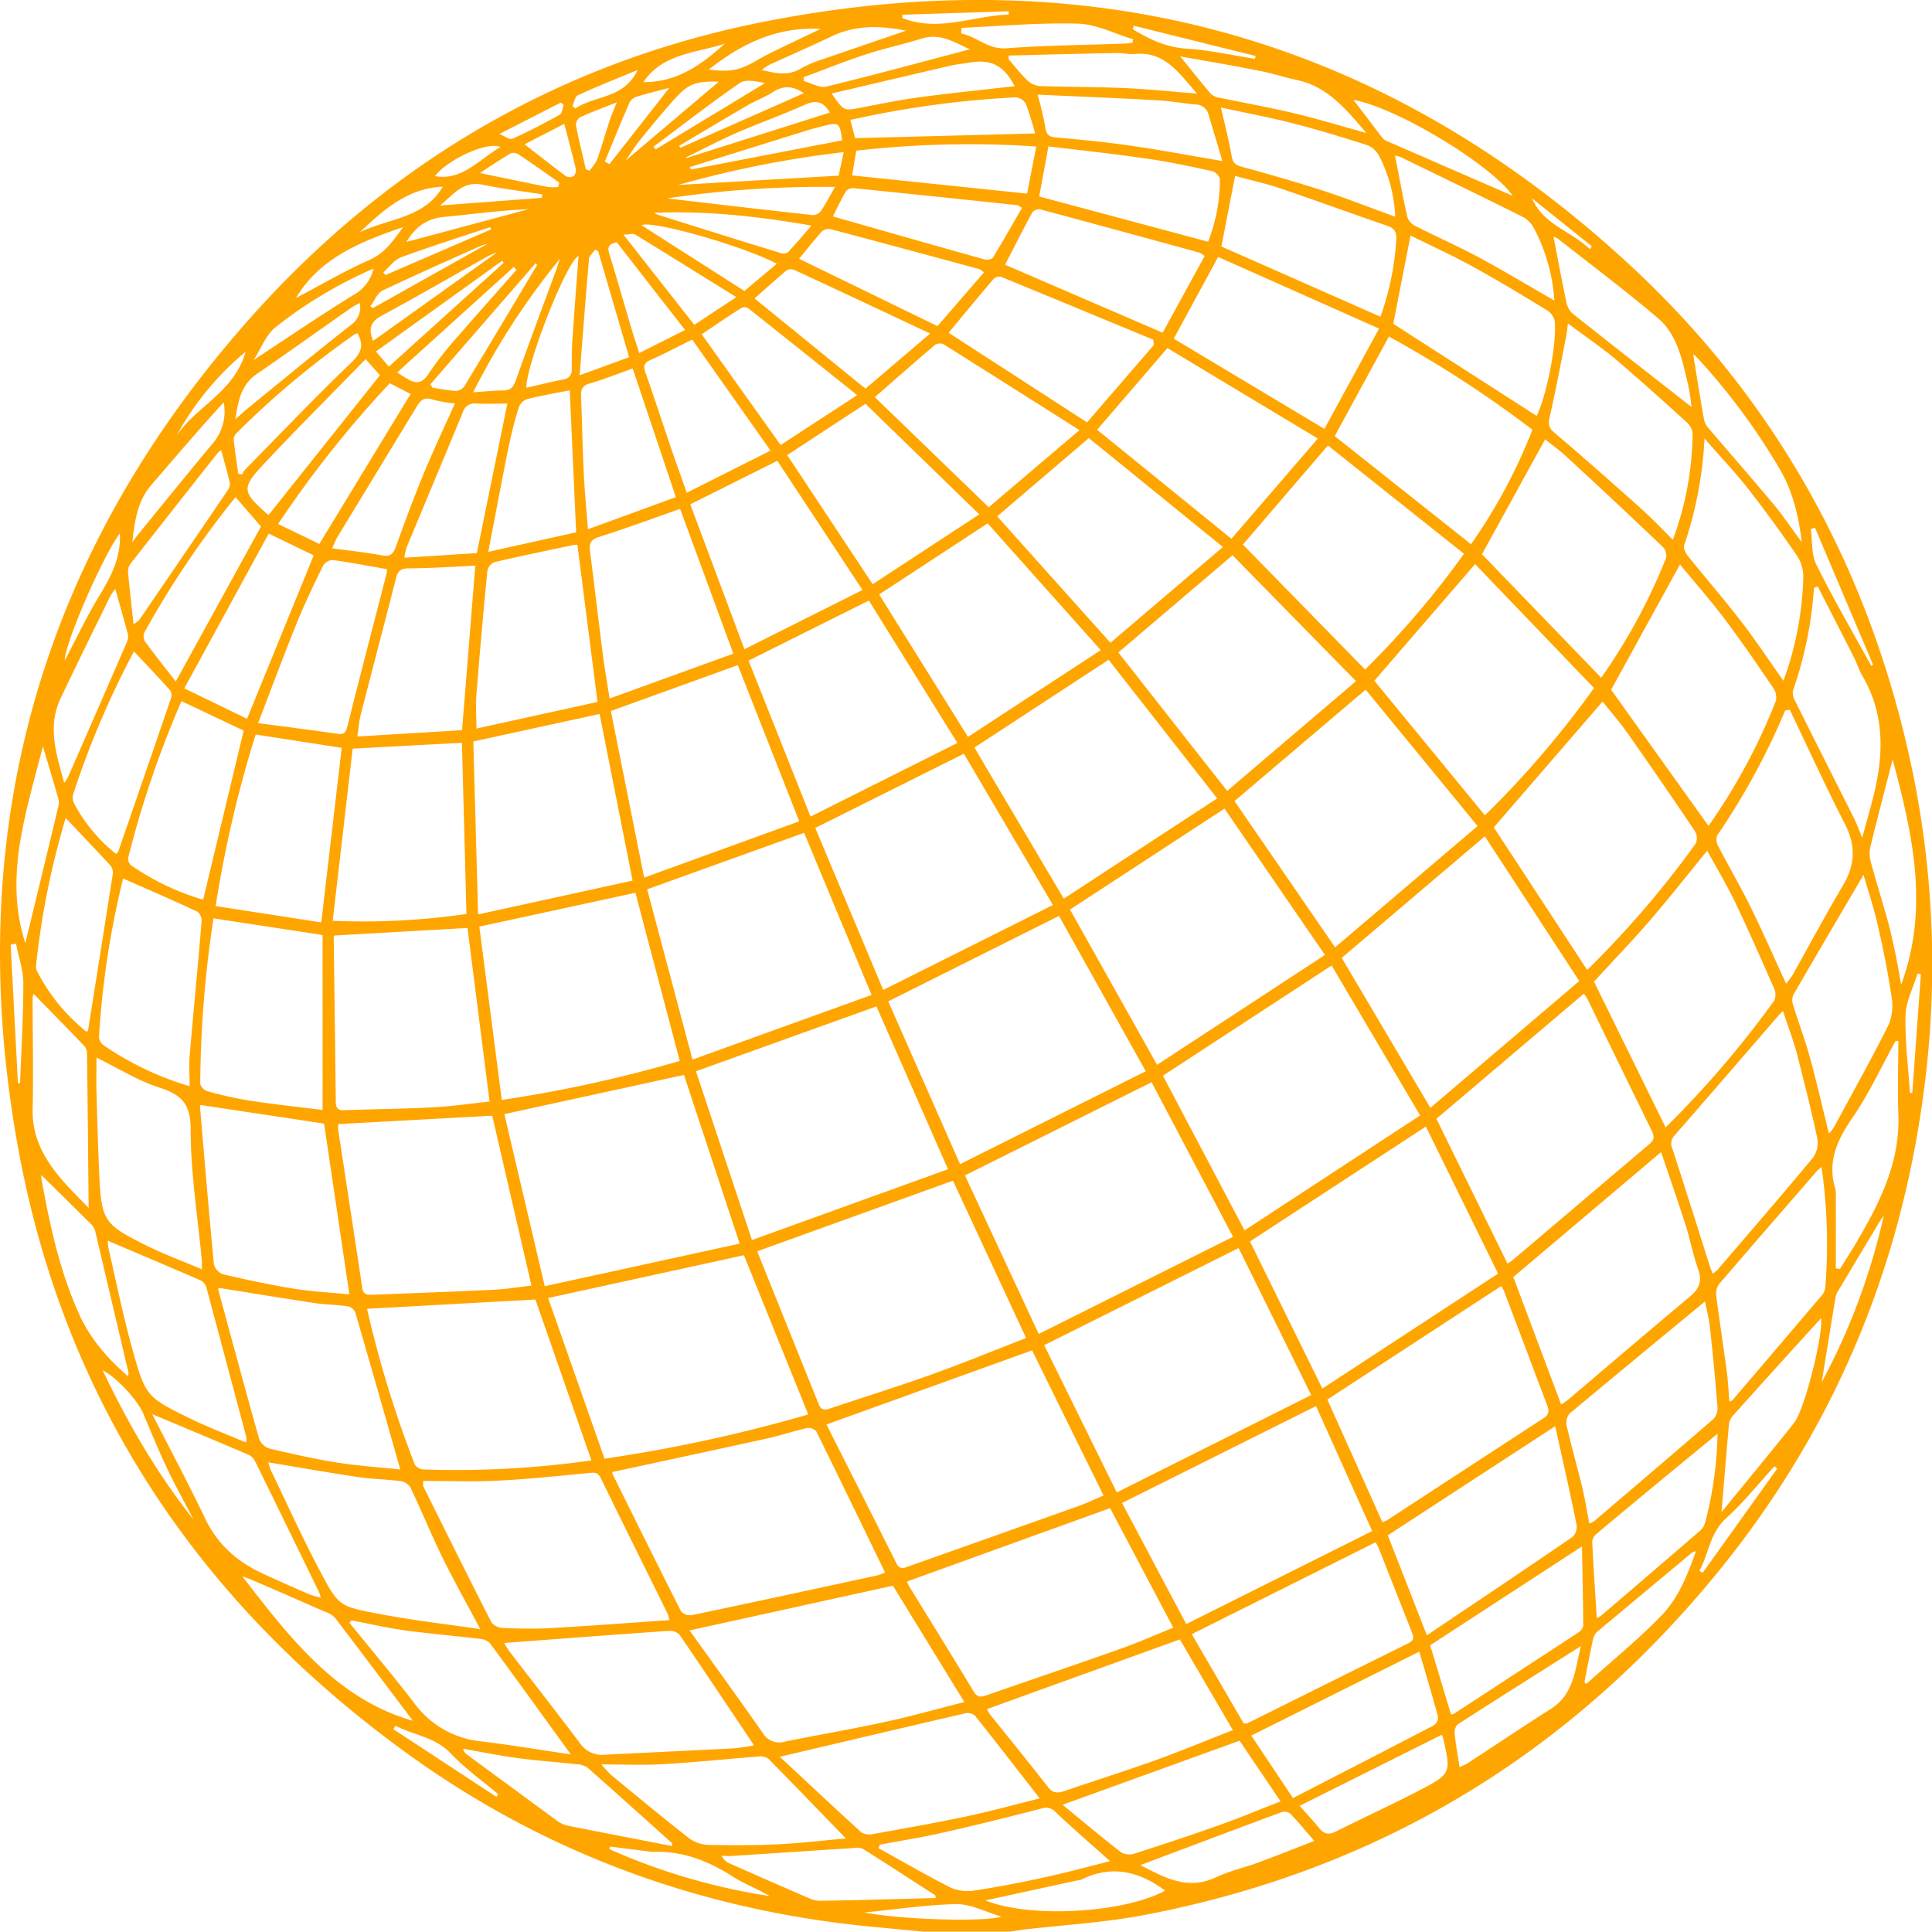 <svg id="Capa_1" data-name="Capa 1" xmlns="http://www.w3.org/2000/svg" viewBox="0 0 463.8 463.71"><title>1</title><path d="M249.78,479.54c-5.31-.51-10.63-1-15.93-1.55-39.66-4.41-75.9-18-108.19-41.45-49.75-36.08-81.88-84.14-93-144.7C18.85,216.64,37.31,149.49,88.32,92.15c32.76-36.82,73.62-61,121.95-70.83C289,5.38,359,24,418.45,78.48c36.36,33.28,59.07,74.73,69,123a229.76,229.76,0,0,1,2.52,77c-5.7,42.67-21.89,80.93-49,114.33-36,44.28-82,72.08-138.17,82.77-9.52,1.81-19.28,2.35-28.93,3.48-1.05.12-2.09,0.32-3.14,0.48h-20.9ZM210.12,316.18a0.59,0.59,0,0,0,0,.34q7.33,18.21,14.66,36.42c0.6,1.49,1.48,1.43,2.74,1,8.1-2.72,16.26-5.25,24.3-8.13,7.61-2.73,15.09-5.81,22.74-8.77L257,299.27Zm94.57-40.54L259.88,298l17.71,38.07,46.64-23.33ZM327,311.2l42.15-27.59-21.24-36-40.51,26.46Zm16,39.53-17.42-35.29-46.68,23.32,17.42,35.34ZM208.74,313.52l47.07-17-17.18-39.09L195.31,273ZM276,340L226.64,357.8c5.59,11.09,11.22,22.19,16.79,33.33,0.85,1.7,2,1.05,3.13.65q20.26-7.17,40.51-14.38c2.05-.73,4-1.69,6.08-2.55Zm27.28-67-20.82-37.29-41,20.51,17.24,39.08Zm-96.46,44.16-47,10.28L173.35,366a361.68,361.68,0,0,0,48.91-10.62Zm139.48-72.08-24.11-35.13-37.09,24.23L306,271.45Zm41.56,76.5-17.33-35.3-42.23,27.57,17.38,35.32Zm-182.07-7.2-13.36-40.5-43.12,9.41L159,324.6Zm-30.52,54.83a0.68,0.68,0,0,0,0,.46c5.45,11,10.89,22,16.46,33a2.94,2.94,0,0,0,2.56.9c14.82-3.1,29.61-6.31,44.41-9.51a14.87,14.87,0,0,0,2-.72c-5.56-11.48-11-22.71-16.5-33.88a2.6,2.6,0,0,0-2.28-.8c-3.13.7-6.17,1.74-9.3,2.44C200.21,363.84,187.76,366.5,175.25,369.21ZM384.68,216.6l-34.35,29.18,21.28,36,35.74-30.44Zm-60.09-8.46,24.15,35.11,34.2-29.12-26.87-32.74Zm-141,21.18,10.88,40.88,43-15.52-16.2-38.92ZM281,233.09l-21.38-36.32-35.67,17.82,16.31,38.89Zm109.11,86.06a11,11,0,0,0,1.18-.76q16.5-14,33-28c1.26-1.06,1-2,.39-3.25q-7.75-15.83-15.45-31.67a5.44,5.44,0,0,0-.8-1.07l-35.37,30ZM320.43,207.5l-26.06-33.28-32.22,21.07,21.45,36.28ZM143.3,238.28l5.39,41.6a317.58,317.58,0,0,0,42.72-9.36l-10.64-40.37ZM357.64,383.38l-13.48-30-46.57,23.26L313,405.71Zm-187.44-17-13.44-38.58-40.42,2.22a267,267,0,0,0,11.45,37.34,2.61,2.61,0,0,0,2,1.23A230.69,230.69,0,0,0,170.2,366.42Zm124.52,11.5L246,395.48a4,4,0,0,0,.36.95c5.22,8.51,10.49,17,15.67,25.55,0.9,1.49,1.89,1.22,3.14.78,10.69-3.71,21.41-7.34,32.07-11.12,4.25-1.51,8.38-3.34,12.65-5.06ZM109.47,285.68a5.28,5.28,0,0,0-.06,1.28c1.92,12.69,3.89,25.37,5.78,38.06,0.25,1.68,1.3,1.68,2.5,1.63,9.71-.38,19.42-0.73,29.12-1.2,3.05-.15,6.09-0.68,9-1l-9.41-40.78Zm299.78-37a233.18,233.18,0,0,0,26.09-30.39,3.33,3.33,0,0,0-.27-3q-7.91-11.75-16.05-23.34c-1.92-2.74-4.14-5.27-6.07-7.71l-26.11,30.21ZM296.7,172.46l26.13,33.24,30.93-26.35-29.64-30.22Zm88,39.1A228.92,228.92,0,0,0,410.89,181l-28.55-29.75-24.18,28ZM346.88,351.81l13.21,29.44a7.22,7.22,0,0,0,1.11-.46q18.82-12.28,37.64-24.55c1.42-.92,1.23-1.94.76-3.17q-5.14-13.63-10.29-27.26a7,7,0,0,0-.71-1.24ZM129.83,371.35a5.59,5.59,0,0,0,0,1.26c5.43,10.91,10.83,21.84,16.38,32.69a3.75,3.75,0,0,0,2.81,1.35c3.92,0.15,7.86.25,11.77,0,9.31-.52,18.62-1.24,28.14-1.89a11.73,11.73,0,0,0-.43-1.54c-5.36-10.85-10.75-21.69-16.06-32.57-0.67-1.37-1.44-1.35-2.74-1.22-7.27.71-14.55,1.48-21.84,1.84C141.92,371.59,135.95,371.35,129.83,371.35Zm63.94,35.88c5.9,8.24,11.8,16.38,17.56,24.61a4.63,4.63,0,0,0,5.4,2.07c8.11-1.66,16.27-3,24.36-4.8,6.24-1.35,12.39-3.1,18.64-4.68L242.59,396.5ZM410.89,251.48l17.19,35a239.82,239.82,0,0,0,26.06-30.42,3.52,3.52,0,0,0,0-2.89c-3.07-7-6.15-14-9.45-20.92-2-4.13-4.36-8.06-6.63-12.2-4.6,5.64-8.81,11-13.29,16.22S415.41,246.55,410.89,251.48ZM108.51,240.41a1.52,1.52,0,0,0-.17.48c0.17,13.18.36,26.35,0.5,39.53,0,1.56.69,2,2.13,1.92,7.12-.25,14.25-0.31,21.37-0.69,4.5-.24,9-0.91,13.42-1.38l-5.3-41.67ZM326.6,146.56l29.34,30a215.45,215.45,0,0,0,23.74-27.79l-32.66-26ZM205.35,175.51l-30.48,11,8,40L220.1,213Zm17.46,36.35,35.25-17.67L236.82,160l-28.89,14.42ZM427,292.4l-35.48,30L403,353a17.51,17.51,0,0,0,1.58-1.07c9.8-8.31,19.55-16.67,29.41-24.9,2.28-1.9,2.9-3.79,1.86-6.64-1.24-3.42-1.87-7.06-3-10.54C431,304,428.94,298.22,427,292.4ZM180.09,227.23l-7.92-40-30.31,6.6L143,235.35Zm59.19-68.7,21.33,34.2,31.87-20.83-27.15-30.43Zm173.34,20a138.87,138.87,0,0,0,15.59-28.8,3.11,3.11,0,0,0-.83-2.63q-11.53-11-23.22-21.75c-1.67-1.55-3.55-2.87-5-4.06L384,148.88Zm-117.81-8.39,27-23L289.62,121l-22,18.78ZM438.38,214.1a143.65,143.65,0,0,0,16.14-29.92,3.94,3.94,0,0,0-.53-3.09c-3.81-5.6-7.63-11.21-11.71-16.62-3.47-4.6-7.29-8.93-10.75-13.13L415,181.41Zm-362,67a1.38,1.38,0,0,0-.13.47c1.08,12.61,2.12,25.22,3.34,37.81a3.52,3.52,0,0,0,2.22,2.37c5.64,1.31,11.31,2.53,17,3.45,4.45,0.71,9,.93,13.29,1.36l-6.07-41ZM80.73,325a0.78,0.78,0,0,0-.11.4c3.26,12,6.48,24,9.87,36A4,4,0,0,0,93,363.59c5.37,1.27,10.76,2.49,16.21,3.35,5.12,0.81,10.31,1.15,15.12,1.66-3.64-12.78-7.18-25.26-10.81-37.72a2.58,2.58,0,0,0-1.76-1.45c-2.64-.38-5.34-0.39-8-0.78C96.18,327.51,88.55,326.24,80.73,325ZM381.37,146.48A130.71,130.71,0,0,0,396.11,119a268.63,268.63,0,0,0-34.46-22.37l-13,23.89ZM112.89,195.55l-4.79,41.33a172.27,172.27,0,0,0,32.11-1.64l-1.09-41.09Zm213.9,234a3,3,0,0,0,.85,0Q347,419.9,366.4,410.27c1.56-.77,1.11-1.74.67-2.84q-3.92-9.94-7.84-19.88a13.1,13.1,0,0,0-.77-1.48l-44.13,22.06Zm-2.6,1.62-12.72-21.78-46.3,16.73a7.51,7.51,0,0,0,.68,1.21c4.68,5.85,9.41,11.66,14,17.54,1.07,1.36,2.14,1.48,3.67,1,7.41-2.54,14.89-4.89,22.27-7.53C311.93,436.11,317.92,433.61,324.2,431.17Zm-0.34-286,20.74-24.06L308.48,99.39,291.61,119ZM105.67,282.29v-42l-26.19-4A272.83,272.83,0,0,0,76.3,276,2.66,2.66,0,0,0,78,277.78,87.38,87.38,0,0,0,87.86,280C93.82,280.93,99.81,281.56,105.67,282.29Zm43.64,128a14.79,14.79,0,0,0,1.09,1.81c5.7,7.42,11.48,14.79,17.1,22.27a6.4,6.4,0,0,0,5.95,2.7c10.33-.52,20.66-1,31-1.53a46.26,46.26,0,0,0,4.8-.72c-6.05-9-11.93-17.84-17.92-26.59a3.15,3.15,0,0,0-2.45-.89C175.74,408.23,162.59,409.24,149.32,410.25ZM456.26,258.53c-0.57.54-.83,0.74-1,1-8.33,9.62-16.64,19.28-25,28.84a2.85,2.85,0,0,0-.52,3.31c3.08,9.47,6.06,19,9.07,28.46,0.14,0.44.34,0.87,0.58,1.46a12.22,12.22,0,0,0,1.21-1c7.65-8.92,15.35-17.81,22.85-26.85a6.13,6.13,0,0,0,1.06-4.59c-1.5-7-3.26-14-5.07-21C458.53,265,457.36,261.92,456.26,258.53Zm-54.68,99.68L361.39,384.4l9.38,24c11.89-8,23.51-15.75,35-23.64a3.44,3.44,0,0,0,.93-2.92C405.12,374,403.35,366.23,401.57,358.21Zm56.31-172-1.11.19a168.55,168.55,0,0,1-16.33,30,3.18,3.18,0,0,0,.27,2.58c2.55,4.9,5.35,9.68,7.79,14.64,2.94,6,5.61,12.08,8.5,18.36a22.38,22.38,0,0,0,1.61-2.18c4-7.14,7.88-14.38,12.05-21.43,2.91-4.93,3.13-9.54.45-14.73C466.47,204.59,462.27,195.36,457.89,186.22ZM143.53,406.93c-3.4-6.41-6.42-11.77-9.12-17.28s-5-11.21-7.67-16.77a3.41,3.41,0,0,0-2.35-1.49c-3.45-.44-6.95-0.48-10.38-1-7.11-1.06-14.19-2.32-21.39-3.51a16.46,16.46,0,0,0,.7,2.05c3.87,8,7.54,16.15,11.71,24,4.44,8.39,4.6,8.51,13.92,10.28C126.85,404.75,134.89,405.66,143.53,406.93Zm71.91,30.64c6.54,6.09,13,12.17,19.57,18.14a3.62,3.62,0,0,0,2.7.42c7.53-1.35,15.07-2.67,22.56-4.26,5.9-1.25,11.72-2.86,17.56-4.31-5.29-6.79-10.34-13.33-15.49-19.8a2.67,2.67,0,0,0-2.24-.66C245.46,430.49,230.84,433.94,215.44,437.57ZM310,97.13l36.17,21.66,13.12-24.08-38.63-17.2ZM191.5,138c-6.69,2.34-13,4.69-19.48,6.73-2,.64-2.39,1.57-2.15,3.41,1.06,8.22,2,16.46,3.07,24.69,0.44,3.4,1,6.78,1.64,10.69l29.7-10.77Zm23.34-11.55-20.9,10.45,13,34.78,28.34-14.21ZM89.61,192.16A282.45,282.45,0,0,0,80,233.34l25.35,3.93,4.91-41.91Zm82.06-7.82-4.82-37.66a2.61,2.61,0,0,0-.75-0.06c-6.44,1.36-12.9,2.69-19.31,4.2a3,3,0,0,0-1.58,2.2q-1.43,14.76-2.61,29.55c-0.2,2.51,0,5.05,0,8.16Zm238.1,197.25a6.66,6.66,0,0,0,1.15-.58c9.56-8.15,19.13-16.29,28.62-24.52a3.81,3.81,0,0,0,1-2.82q-0.76-9.59-1.81-19.15c-0.24-2.2-.82-4.37-1.19-6.27-11,9.08-21.81,18-32.52,26.93a3.49,3.49,0,0,0-.7,2.91c1.19,5.11,2.62,10.17,3.86,15.27C408.8,376,409.21,378.71,409.77,381.59ZM263.32,139.31L236,112.77l-18.79,12.31,20.52,31Zm24.05-20.22c-11.37-7.2-22-13.94-32.61-20.6a2.22,2.22,0,0,0-2,.08c-4.89,4.15-9.7,8.39-14.52,12.6l27.35,26.43Zm117.26-25.6c-0.17,1.29-.22,2.08-0.38,2.85-1.29,6.53-2.5,13.08-4,19.57-0.39,1.7-.26,2.6,1.13,3.79,7,5.95,13.87,12,20.71,18.14,2.6,2.32,5,4.88,7.73,7.57a75.59,75.59,0,0,0,4.74-25.5,4.14,4.14,0,0,0-1.36-2.66C427.55,112.11,421.86,107,416,102,412.48,99.08,408.65,96.49,404.64,93.49Zm-7.51,22.18c2.35-4.73,4.89-17.26,4.34-22.75a4.05,4.05,0,0,0-1.81-2.58c-5.93-3.62-11.88-7.23-18-10.58-4.87-2.68-10-5-14.8-7.39l-4.15,21.19ZM51.39,269.72c0,2.88-.06,5.55,0,8.22,0.18,6.41.36,12.83,0.64,19.23,0.53,11.79,1,12.53,11.5,17.74,4.17,2.06,8.55,3.67,13.16,5.63,0-1.11,0-1.55,0-2C75.71,308,74,297.48,74,286.92c0-6.1-2.22-8.31-7.52-10C61.35,275.27,56.69,272.32,51.39,269.72Zm6.4-43c0.22-.27,0-0.15,0,0A210.64,210.64,0,0,0,52,264.68a2.63,2.63,0,0,0,1,2,72.33,72.33,0,0,0,20.75,9.9c0-2.6-.17-4.91,0-7.19,0.92-10.82,2-21.62,2.88-32.44a2.74,2.74,0,0,0-1-2.25C69.78,231.95,63.84,229.39,57.79,226.73Zm84.54-75.09c-5.27.24-10.6,0.62-15.92,0.64-1.91,0-2.66.58-3.1,2.32-2.8,11-5.68,21.89-8.49,32.84-0.38,1.5-.48,3.06-0.81,5.21l25.14-1.52Zm162.91-53-0.16-1.25q-18.24-7.57-36.49-15.09a2,2,0,0,0-1.77.43c-3.69,4.31-7.3,8.68-10.85,13l33.22,21.51Zm151.14,80.6a78.42,78.42,0,0,0,4.76-25,9.43,9.43,0,0,0-1.61-5.14c-3.74-5.43-7.62-10.77-11.7-16-3.11-3.95-6.59-7.6-10.41-12a93,93,0,0,1-4.89,25.61c-0.24.73,0.38,2,1,2.72,4.3,5.35,8.81,10.54,13,16C449.89,169.83,452.94,174.43,456.38,179.27ZM321.44,75l38.18,16.86a66.29,66.29,0,0,0,3.8-18.46c0.12-1.77-.33-2.73-2.12-3.35-8.6-2.94-17.12-6.08-25.73-9-3.6-1.22-7.34-2-10.84-3ZM475.6,225.84c-5.59,9.52-11.28,19.17-16.89,28.87a3.5,3.5,0,0,0,0,2.45c1.29,4.17,2.83,8.27,4,12.47,1.64,6,3,12,4.59,18.31a12,12,0,0,0,1.19-1.51c4.41-8.14,8.93-16.23,13.08-24.5a11.85,11.85,0,0,0,.77-6.65c-0.85-5.81-2-11.59-3.32-17.31C478.05,233.68,476.64,229.48,475.6,225.84ZM54.09,313.67a11.66,11.66,0,0,0,.2,1.88c1.84,8,3.45,16,5.64,23.89,3.26,11.73,3.4,11.75,14.33,17.11,4.17,2,8.54,3.67,13,5.56a5.62,5.62,0,0,0,.14-1.13q-4.79-18.05-9.63-36.09a2.88,2.88,0,0,0-1.39-1.7C69,320,61.54,316.84,54.09,313.67ZM71.8,184.15A240,240,0,0,0,59,221.79a2.07,2.07,0,0,0,.68,1.75A59.64,59.64,0,0,0,77,231.82l9.73-40.6ZM172.6,439.4a31.48,31.48,0,0,0,2.36,2.55c6.26,5.14,12.49,10.33,18.88,15.31a8.26,8.26,0,0,0,4.64,1.46c5.52,0.12,11.05.12,16.56-.15s10.88-.92,16.26-1.39c-6.34-6.55-12.44-12.89-18.62-19.15a3.4,3.4,0,0,0-2.39-.52c-7.64.59-15.27,1.39-22.91,1.84C182.72,439.62,178,439.4,172.6,439.4ZM307.34,95.7l10.08-18.4a6.65,6.65,0,0,0-1.16-.8c-12.78-3.5-25.57-7-38.37-10.43a2.15,2.15,0,0,0-1.87.8c-2.29,4.22-4.44,8.5-6.51,12.51ZM165.26,437c-6.73-9.29-13-18-19.41-26.69a3.9,3.9,0,0,0-2.49-1.06c-5.92-.72-11.88-1.22-17.78-2-4.34-.61-8.62-1.6-12.93-2.42l-0.53.57c5.2,6.42,10.53,12.74,15.56,19.28a22.58,22.58,0,0,0,15.86,9.17C150.74,434.7,157.91,435.92,165.26,437ZM465.52,296a9.85,9.85,0,0,0-1,.83c-7.89,9.08-15.8,18.15-23.62,27.29a4,4,0,0,0-.66,2.84c0.77,6,1.71,12,2.51,18,0.32,2.4.43,4.83,0.65,7.36a3.34,3.34,0,0,0,.77-0.39q10.76-12.6,21.49-25.23a3.66,3.66,0,0,0,.76-1.94A130.27,130.27,0,0,0,465.52,296ZM368.94,412.34l-40.32,20.14,10,15c11.44-5.89,22.68-11.65,33.88-17.5a2.39,2.39,0,0,0,.94-2.07C372,422.65,370.46,417.47,368.94,412.34ZM90.19,189.42c6.78,0.9,12.93,1.68,19.07,2.57,1.69,0.25,2-.44,2.4-1.92,3.05-12.18,6.23-24.34,9.36-36.5a7.05,7.05,0,0,0,.13-1.1c-4.46-.78-8.74-1.61-13.06-2.2a2.87,2.87,0,0,0-2.29,1.34c-2.23,4.56-4.44,9.15-6.35,13.86C96.34,173.14,93.47,180.9,90.19,189.42ZM325.81,433.71l-42.49,15.37c4.84,4,9.4,7.81,14.1,11.46a4,4,0,0,0,3.16.27c6.87-2.2,13.71-4.47,20.51-6.89,4.83-1.72,9.58-3.71,14.55-5.65ZM408,387.07L371.56,410.8l5,16.58a1.9,1.9,0,0,0,.63-0.09q15-9.78,30-19.6a2.49,2.49,0,0,0,1.12-1.66C408.26,399.86,408.13,393.68,408,387.07ZM277.7,63l40.55,10.86a41.35,41.35,0,0,0,2.84-15.11,2.88,2.88,0,0,0-1.93-1.85c-5.22-1.13-10.45-2.27-15.73-3-7.82-1.14-15.69-2-23.51-2.92Zm186.88,93.64-0.88.31a93.89,93.89,0,0,1-5.07,24.73,4.14,4.14,0,0,0,.65,2.63c4.64,9.31,9.33,18.6,14,27.91,0.65,1.29,1.15,2.66,2,4.69,1-3.62,1.81-6.52,2.56-9.43,2.6-10.11,3-20-2.55-29.46-0.8-1.38-1.28-2.94-2-4.37C470.4,167.92,467.48,162.26,464.58,156.59ZM239.46,458.66l-0.35.84c5.73,3.16,11.39,6.46,17.23,9.41a9.94,9.94,0,0,0,5.6.79c5.55-.82,11.07-1.89,16.55-3.08s10.67-2.59,16.23-4c-4.64-4.14-9-7.91-13.19-11.86a3,3,0,0,0-3.26-.78c-7.69,2-15.38,3.92-23.11,5.66C250,456.86,244.69,457.68,239.46,458.66ZM64.78,355.32c4.34,8.52,8.73,16.74,12.74,25.14,3,6.22,7.71,10.31,13.77,13.11,3.71,1.72,7.45,3.37,11.19,5a23.51,23.51,0,0,0,2.76.8,10.72,10.72,0,0,0-.39-1.27q-7.65-15.7-15.33-31.38A3.54,3.54,0,0,0,88,365.11C80.47,361.89,72.95,358.75,64.78,355.32Zm7.69-174.24,15.07,7.3,16-39.23-10.8-5.22Zm107.65-76.78c-3.67,1.3-7,2.61-10.41,3.62-1.64.49-2,1.3-2,2.86,0.26,6.24.36,12.48,0.66,18.72,0.21,4.32.64,8.62,1,13.38l21.11-7.7ZM165,109.53c-3.56.71-7,1.29-10.34,2.14a3.38,3.38,0,0,0-1.92,2.06c-1,3.23-1.83,6.51-2.5,9.82-1.62,8-3.11,16-4.79,24.76l21.09-4.69ZM194.4,97.35c-3.48,1.71-6.7,3.43-10,4.89-1.65.72-1.75,1.52-1.2,3.08,2.07,5.88,4,11.82,6,17.72,1.23,3.6,2.52,7.18,3.9,11.08L213.21,124ZM440.55,360c-9.82,8.09-19.45,16-29,24a2.87,2.87,0,0,0-1.09,1.91c0.29,6.08.71,12.15,1.09,18.37a6.91,6.91,0,0,0,1.11-.64q11.77-10.07,23.51-20.18a4.31,4.31,0,0,0,1.34-1.92A89.4,89.4,0,0,0,440.55,360ZM49,263.51a1.43,1.43,0,0,0,.36-0.29q3-18.73,5.93-37.47a2.89,2.89,0,0,0-.53-2.13C51.2,219.76,47.59,216,44,212.2a193.66,193.66,0,0,0-7.1,35.27,2.49,2.49,0,0,0,.13,1.3A44.31,44.31,0,0,0,49,263.51Zm185-152.82c-9-7.22-17.56-14.06-26.14-20.85a1.79,1.79,0,0,0-1.64-.08c-3.21,2-6.35,4.19-9.54,6.31l18.95,26.59ZM56.1,220.83a3.15,3.15,0,0,0,.53-0.61Q63,201.81,69.3,183.39a2.19,2.19,0,0,0-.22-1.83c-2.81-3.13-5.72-6.18-8.69-9.35a213.82,213.82,0,0,0-14.65,34.47,3.24,3.24,0,0,0,.4,2.24A38.24,38.24,0,0,0,56.1,220.83Zm307.06-153a34.53,34.53,0,0,0-3.92-14.69,5.43,5.43,0,0,0-2.81-2.47c-5.85-1.87-11.74-3.68-17.69-5.2-5.75-1.47-11.6-2.57-17.41-3.83,0.94,4.17,1.93,7.93,2.59,11.74,0.28,1.63,1,2.09,2.46,2.5,6.53,1.79,13,3.64,19.49,5.73C351.61,63.5,357.25,65.71,363.16,67.85ZM209.37,87.48L236,109.13l15.53-13.23C240.13,90.54,229.6,85.58,219,80.67a2.24,2.24,0,0,0-1.93.05C214.46,82.92,211.9,85.24,209.37,87.48Zm192,0.5a43.15,43.15,0,0,0-4.77-17.13A6.78,6.78,0,0,0,394,68c-9.78-4.89-19.62-9.65-29.45-14.42a5.79,5.79,0,0,0-1.43-.39c1,5,1.89,10,3,14.87a3.89,3.89,0,0,0,2,2.07c5,2.54,10.13,4.81,15.06,7.45C389.23,80.85,395.09,84.37,401.41,88ZM142.7,148.61l7.33-35.9c-2.53,0-5,.11-7.48,0a2.9,2.9,0,0,0-3.21,2.1c-4.49,10.84-9,21.66-13.53,32.49a15,15,0,0,0-.49,2.42Zm77.36-70.66,33.22,16.17,11.15-12.88a4.65,4.65,0,0,0-1-.78c-11.95-3.23-23.89-6.47-35.86-9.63a2.5,2.5,0,0,0-2.08.6C223.61,73.54,221.85,75.78,220.06,77.95ZM36.3,254.42a3,3,0,0,0-.24,1c0,9,.21,18,0,27C36,289.08,39,294.24,43.06,299c2.1,2.45,4.44,4.7,6.45,6.81-0.12-12.52-.23-24.88-0.39-37.24a2.62,2.62,0,0,0-.65-1.64C44.43,262.71,40.34,258.55,36.3,254.42Zm34.13-75,20.45-37.19-6.1-7.06a224.1,224.1,0,0,0-21.93,32.56,2.45,2.45,0,0,0,.23,2.15C65.43,173.09,67.91,176.19,70.43,179.43ZM228.18,67.79c12.14,3.46,24.2,6.9,36.28,10.29a2.45,2.45,0,0,0,2.09-.32c2.42-4,4.7-8,7-12a5.09,5.09,0,0,0-1-.67Q252.85,63,233.18,61a2.24,2.24,0,0,0-1.82.67C230.12,63.79,229.07,66,228.18,67.79Zm49.13-29.24a74.58,74.58,0,0,1,1.85,7.82c0.22,1.8.88,2.32,2.64,2.47,6,0.53,12.08,1.11,18.08,2,7,1,14,2.33,21.79,3.65-1.18-4-2.26-7.6-3.33-11.22a3.21,3.21,0,0,0-3.15-2.36c-3-.29-6-0.82-9-1C296.63,39.38,287.12,39,277.31,38.55Zm206.64,227.2-0.68,0c-3.39,6.14-6.33,12.59-10.29,18.33-3.72,5.39-6.15,10.62-4.15,17.19a6.55,6.55,0,0,1,.11,1.86q0,8.6,0,17.19l1,0.15c1.34-2.16,2.72-4.29,4-6.48,5.65-9.59,10.56-19.38,10-31C483.74,277.28,483.95,271.51,483.95,265.75ZM434.3,113.53a50.31,50.31,0,0,0-.76-5.1c-1.44-5.88-2.49-12.15-7.35-16.27-7.74-6.57-15.87-12.66-23.86-18.94a4.55,4.55,0,0,0-1.17-.61c1,5.2,2,10.51,3.1,15.8a5.12,5.12,0,0,0,1.59,2.78C415.26,98.67,424.75,106.05,434.3,113.53Zm-296.86-.86a29.94,29.94,0,0,1-5.28-.9c-2-.71-3,0.11-3.88,1.64q-9.5,15.64-19,31.25c-0.44.72-.73,1.54-1.31,2.79,4.3,0.6,8.18,1,12,1.72,1.94,0.35,2.67-.37,3.28-2.07,2.09-5.77,4.21-11.54,6.55-17.22S134.83,118.5,137.44,112.67ZM189.56,459l0-.7c-6.75-6.05-13.48-12.13-20.29-18.12a5.1,5.1,0,0,0-2.69-.83c-4.7-.52-9.42-0.84-14.1-1.47-4.38-.59-8.72-1.48-13.08-2.24a2.43,2.43,0,0,0,1.12,1.53q10.66,7.85,21.33,15.67a7,7,0,0,0,2.63,1.26C172.81,455.76,181.18,457.36,189.56,459ZM277,51a239.81,239.81,0,0,0-43.21,1l-1,5.94,42,4.37ZM252.86,471.48l-0.07-.63c-5.8-3.75-11.59-7.52-17.44-11.2a4.22,4.22,0,0,0-2.29-.17c-9.6.61-19.19,1.26-28.79,1.88-0.93.06-1.87,0-2.8,0a3.78,3.78,0,0,0,1.8,1.76q9.63,4.27,19.29,8.45a6.42,6.42,0,0,0,2.58.57C234.38,472,243.62,471.71,252.86,471.48ZM441.5,378.83c6.07-7.45,11.82-14.35,17.39-21.39,2.72-3.44,7.08-21.64,6.51-25.16-7,7.68-14.15,15.59-21.29,23.54a3.88,3.88,0,0,0-.85,2.12C442.67,364.59,442.14,371.24,441.5,378.83ZM104.89,146.41l21.91-36-5-2.58A261.08,261.08,0,0,0,95,141.62ZM340.22,449.34c1.61,1.82,3.25,3.57,4.76,5.42,1.16,1.42,2.29,1.58,3.93.75,6.61-3.32,13.34-6.39,19.9-9.8,7.84-4.07,7.78-4.18,5.82-12.81a2.74,2.74,0,0,0-.3-0.61ZM127.35,428.93c-6.1-8.09-12.39-16.48-18.76-24.8a6.17,6.17,0,0,0-2.45-1.42q-8.77-3.87-17.58-7.67c-0.48-.21-1-0.36-2.16-0.8C98,409.29,109.11,423.7,127.35,428.93ZM38.06,297.82c0.39-.15.13-0.11,0.12,0a3.32,3.32,0,0,0,0,1.06c2,11,4.36,22,9,32.33,2.61,5.85,6.76,10.68,11.77,15a3.36,3.36,0,0,0,.13-0.84q-4-17-8-34A3.93,3.93,0,0,0,50,309.6C46.08,305.71,42.15,301.85,38.06,297.82Zm444.52-99.66c-1.82,7.09-3.65,14-5.35,21a7.48,7.48,0,0,0,.1,3.57c1.28,4.72,2.75,9.39,4.06,14.1,0.71,2.57,1.28,5.18,1.83,7.8s0.94,5,1.41,7.57C491.44,233.77,487.34,215.94,482.58,198.15ZM60.29,165.68a9.49,9.49,0,0,0,1.36-1q10.63-15.55,21.23-31.12a2.73,2.73,0,0,0,.51-1.87c-0.59-2.58-1.34-5.12-2.07-7.8a4.78,4.78,0,0,0-.8.65Q70.08,137.72,59.69,151a3.12,3.12,0,0,0-.74,1.94C59.31,157,59.79,161.07,60.29,165.68ZM43.63,203.77a10.19,10.19,0,0,0,.86-1.23Q51.61,186.29,58.68,170a3.34,3.34,0,0,0,.23-2c-0.93-3.58-2-7.12-3-10.81A15.91,15.91,0,0,0,54.68,159c-4,8.15-8,16.28-11.9,24.47C39.55,190.27,41.75,196.81,43.63,203.77ZM302,463.57c5.79,3,11.29,6.14,18.11,2.94,3.28-1.54,6.91-2.34,10.33-3.61,4.39-1.62,8.73-3.37,13.3-5.14-2.09-2.41-3.83-4.53-5.73-6.51a2.33,2.33,0,0,0-2-.43C324.73,455,313.51,459.24,302,463.57Zm-69.64-419L233.51,49l43.2-1.13a72,72,0,0,0-2.19-7.08,3.19,3.19,0,0,0-2.46-1.59A234.76,234.76,0,0,0,232.38,44.62ZM92.73,139.43l26.72-33.53L116,102.05c-8.31,8.54-16.57,16.77-24.54,25.28-5.31,5.67-5.07,6.62.87,11.84A1.44,1.44,0,0,0,92.73,139.43ZM270.37,29.17l0,0.89c1.46,1.67,2.82,3.44,4.42,5a5.13,5.13,0,0,0,3,1.43c6.76,0.25,13.54.18,20.3,0.48,5.63,0.25,11.25.84,17.51,1.33-4.37-4.9-7.68-10.19-14.93-9.51-1.4.13-2.84-.26-4.26-0.23C287.72,28.71,279,28.95,270.37,29.17ZM378.62,440.08c0.86-.44,1.59-0.74,2.24-1.16,6.56-4.28,13.07-8.66,19.68-12.86,5.6-3.55,5.75-9.43,7.23-15.08-10.15,6.43-19.93,12.58-29.64,18.84a2.8,2.8,0,0,0-.69,2.24C377.71,434.63,378.17,437.17,378.62,440.08ZM311.55,29.37c2.77,3.39,5,6.22,7.36,9a3.9,3.9,0,0,0,2.08.92c5.92,1.24,11.88,2.29,17.75,3.69,5.67,1.35,11.25,3.06,17.52,4.78-4.94-5.76-9.32-11.13-16.66-12.71-3-.64-5.84-1.6-8.8-2.17C324.57,31.62,318.31,30.57,311.55,29.37ZM460.78,146c-0.84-6.78-2.32-12.6-5.45-17.82a155.74,155.74,0,0,0-19.54-26.34c-0.43-.46-0.91-0.86-1.09-1,0.84,5.19,1.67,10.52,2.62,15.83a5.14,5.14,0,0,0,1.27,2.2c5.14,6,10.37,12,15.45,18.06C456.28,139.64,458.25,142.59,460.78,146ZM114.08,95.87a2.26,2.26,0,0,0-.62.16,208.59,208.59,0,0,0-28.31,23.65,2.43,2.43,0,0,0-.83,1.58c0.28,2.77.72,5.52,1.1,8.28l0.91,0.2a6,6,0,0,1,.71-1.14c8.5-8.65,16.87-17.43,25.62-25.82C115,100.52,115.61,98.73,114.08,95.87ZM271.8,36.52c-2.57-5-5.66-6.56-10.9-5.65-1.49.26-3,.39-4.49,0.73C247,33.78,237.56,36,227.88,38.28c2.94,4.26,2.92,4.19,7,3.4,4.72-.92,9.45-1.88,14.22-2.52C256.56,38.16,264.09,37.4,271.8,36.52Zm-7,435.53c10.8,4.38,33.37,3,43.12-2.35-6-4.53-12.7-6.28-20-2.69a4.64,4.64,0,0,1-1,.22ZM38.53,195c-4.08,16-9.37,31.31-4.22,47.25,2.64-10.89,5.35-22,8-33.15a4.24,4.24,0,0,0-.2-2C41,203.28,39.86,199.48,38.53,195ZM408.59,419.62l0.45,0.46c6.08-5.48,12.48-10.65,18.14-16.53,4-4.14,6.14-9.65,8.18-15.3a3.14,3.14,0,0,0-.82.21q-11.4,9.49-22.77,19a3.39,3.39,0,0,0-1.07,1.73C409.93,412.67,409.28,416.15,408.59,419.62ZM167.39,105.91l11.87-4.33-7.45-25.5-0.74-.31c-0.5.74-1.37,1.44-1.44,2.22C168.83,87,168.16,96,167.39,105.91ZM176.3,74c-1.77.36-2.34,1-1.83,2.65,1.86,6,3.57,12.09,5.37,18.13,0.55,1.84,1.17,3.66,1.85,5.8l11-5.53Zm-9.18,3.27c-2.84,1.29-12.48,25.72-12.55,31.65,3-.68,5.9-1.4,8.85-2a2.24,2.24,0,0,0,2.06-2.57c0-2.49,0-5,.2-7.48C166.11,90.4,166.62,83.94,167.12,77.24Zm27.79,16.53L205,87.16c-8.49-5.26-16.34-10.16-24.24-15-0.57-.35-1.53,0-2.87,0ZM391.4,62.86c-5.07-7.38-27.72-21.17-38.27-23.06,2.32,3,4.66,6.12,7,9.18a2.79,2.79,0,0,0,1.09.74C371.43,54.16,381.62,58.6,391.4,62.86ZM214.72,79.15c-8.29-4.38-30.49-10.6-32.45-9.23l24.67,15.76Zm46.35-51.49c-3.36-1.4-6.87-4-11.48-2.59s-9.12,2.38-13.59,3.85c-5,1.64-9.89,3.61-14.83,5.43l0,0.94C223,35.77,225,37,226.53,36.63,238.15,33.81,249.7,30.66,261.07,27.66Zm-2-5.15-0.1,1.36c3.75,0.72,6.41,3.87,10.82,3.55,9.57-.71,19.19-0.79,28.79-1.14a14.45,14.45,0,0,0,1.54-.22l0.12-.8c-4.4-1.32-8.78-3.62-13.21-3.75C277.68,21.24,268.35,22.11,259,22.51ZM162.61,78a174,174,0,0,0-20.78,32c2.77-.18,5-0.42,7.2-0.43,1.83,0,2.48-.88,3.07-2.55C155.3,98,158.67,89,162,79.95,162.2,79.31,162.4,78.67,162.61,78Zm22.64-11.11a4.26,4.26,0,0,0,.81.46Q200.71,72,215.38,76.5a2.43,2.43,0,0,0,1.94-.06c1.87-1.94,3.59-4,5.72-6.46C210.11,67.76,197.82,66.38,185.24,66.92Zm43.43-6.18a250.53,250.53,0,0,0-40.29,2.75c11.5,1.34,23.21,2.72,34.93,4a2.47,2.47,0,0,0,1.92-.91C226.38,64.92,227.31,63.11,228.67,60.74ZM60,146c0.41-.56.79-1.14,1.23-1.67,6-7.37,12-14.78,18.11-22.1a11.72,11.72,0,0,0,2.59-9.82C76,118.9,70.29,125.6,64.56,132.25,61.19,136.16,60.55,141,60,146Zm24.72-29.54c1.19-1,2-1.76,2.76-2.42,8.29-6.74,16.52-13.56,24.93-20.15a5.24,5.24,0,0,0,2.21-5.32,20.77,20.77,0,0,0-2,1.1C105,95,97.47,100.4,89.84,105.64,86.12,108.19,85.43,112,84.71,116.49Zm72.45-37L156.83,79l-25.28,29.09,0.48,0.79a55.39,55.39,0,0,0,5.7.81,2.74,2.74,0,0,0,2-1.18C145.61,98.84,151.38,89.14,157.16,79.45ZM480.43,307.75c-0.25.34-.54,0.67-0.76,1q-5.1,8.47-10.18,17a4.34,4.34,0,0,0-.61,1.45c-1.09,6.59-2.15,13.19-3.32,20.42A156.15,156.15,0,0,0,480.43,307.75ZM230.77,52.35a251.57,251.57,0,0,0-39.72,7.88L229.57,58ZM174.7,459.12l-0.14.64A149.49,149.49,0,0,0,213,471c-2.93-1.73-6.12-2.92-8.93-4.72-5.82-3.72-12-6.14-19-5.88a1.67,1.67,0,0,1-.26,0Zm71-435.93c-6.17-1.22-12-1.39-17.69,1.31-5,2.37-10,4.56-15.05,6.86a14.92,14.92,0,0,0-1.86,1.27c3.42,0.83,6.35,1.48,9.34-.33A28.45,28.45,0,0,1,225.89,30C232.42,27.74,239,25.51,245.74,23.19ZM117.9,80.31A105.51,105.51,0,0,0,94.27,94.47c-2.19,1.79-3.3,4.9-5.16,7.79,8.35-5.48,16-10.71,23.9-15.57A9.75,9.75,0,0,0,117.9,80.31Zm34.33,0.29-0.67-.67-28,25.33,2.28,1.42c2.07,1.26,3.64,1.41,5.23-1.06a80.74,80.74,0,0,1,6.9-8.83C142.69,91.34,147.48,86,152.23,80.6Zm-77.56,300c-2.13-4.1-4.37-8.14-6.35-12.31s-3.82-8.62-5.64-13c-1.35-3.22-6.17-8.58-9.81-10.53C59,357.66,66,369.69,74.67,380.59ZM193.86,55.93l0.21,0.6,36.33-7c-0.64-4.4-.67-4.42-4.94-3.34-1.21.31-2.43,0.59-3.62,1Q207.85,51.53,193.86,55.93Zm-44.72,23-0.34-.5-30.32,21.78,3.1,3.63ZM125,70.35c-10.6,3.64-20.06,7.54-25.71,17,5.79-3,11.53-6.43,17.58-9.09C120.53,76.67,122.44,73.88,125,70.35ZM225.24,22.77c-10.45-.57-18.95,3.49-26.86,9.76,5.06,0.64,7.23.23,11.06-1.94,1.39-.79,2.79-1.57,4.22-2.27C217.45,26.47,221.27,24.67,225.24,22.77ZM117.81,97.66l29.75-21.25a21.79,21.79,0,0,0-2.06.85c-8.6,4.83-17.15,9.75-25.82,14.46C116.92,93.22,116.77,95.1,117.81,97.66ZM227.46,42.85c-1.37-2.3-3-3.21-5.86-1.93-5.45,2.44-11.09,4.44-16.56,6.82-4.11,1.79-8.09,3.9-12.12,5.87l0.1,0.15ZM168.87,56.47l0.81,0.35a11.21,11.21,0,0,0,1.84-2.54c1.11-3.08,2-6.24,3-9.35,0.44-1.34,1-2.64,1.78-4.52-3.37,1.34-6.12,2.34-8.76,3.55a2.31,2.31,0,0,0-1.06,1.92C167.18,49.43,168.06,52.94,168.87,56.47Zm-14.71-6c3.45,2.68,6.65,5.22,9.92,7.64a2,2,0,0,0,1.85,0,2,2,0,0,0,.54-1.7c-0.83-3.52-1.78-7-2.78-10.85Zm19.27,4.16,1.11,0.61L188.9,36.92c-2.71.72-5.2,1.32-7.64,2.07a3.09,3.09,0,0,0-1.83,1.3C177.36,45,175.41,49.84,173.43,54.62Zm-11.17,6.11,0.21-1.09c-3.19-2.23-6.36-4.48-9.59-6.65a2.38,2.38,0,0,0-1.93-.42c-2.54,1.49-5,3.15-7.51,4.79,5.7,1.18,11,2.3,16.28,3.35A13.33,13.33,0,0,0,162.27,60.73Zm73.53,414.2c8.71,1.74,28.79,2.32,32.85,1-3.64-1.06-7.21-3-10.77-3C250.72,473.07,243.56,474.19,235.8,474.93ZM158.3,63.32l0.11-.83c-4.79-.76-9.62-1.33-14.36-2.32s-7,2.42-10.19,5Zm-32.5,10.59,29.28-7.85c-6.85.26-13.61,1.21-20.4,1.86C130.44,68.32,127.73,70.61,125.81,73.91Zm75-38.48c-5.71-.14-7.37.49-11,4.58-2.72,3.07-5.33,6.23-7.91,9.42-1.18,1.45-2.16,3.06-3.46,4.94ZM477.46,175.68l0.42-.27-13.94-32.9-1,.34c0.4,2.85.1,6.05,1.31,8.49C468.36,159.61,473,167.59,477.46,175.68ZM191.26,50.84l0.28,0.48,29.65-13.11c-2.4-1.65-4.75-2-7.37-.31-1.84,1.22-4,2-5.91,3.09C202.34,44.23,196.81,47.55,191.26,50.84ZM57,143.89c-4.15,5.49-13.34,26.72-13.21,30.47,2.75-5.21,5.29-10.61,8.38-15.67C55,154.07,57.32,149.42,57,143.89ZM185.08,51.07l0.58,0.6,26.23-15.9c-2.1-.41-4.64-1-6.09,0C198.73,40.64,192,45.93,185.08,51.07Zm269.8,317.31-0.66-.55c-3.85,4.19-7.43,8.68-11.62,12.48-3.92,3.55-4.14,8.48-6.4,12.61l0.78,0.47ZM114.59,71.59c6.83-3.34,15.48-3.3,19.94-10.95C126.12,61,120.31,66.19,114.59,71.59Zm87.62-45.27c-6.87,2.27-14.85,2.26-19.52,9.22C190.68,35.63,196.63,31.4,202.21,26.32ZM32.53,275.86h0.52c0.29-8,.79-16,0.78-24,0-3.16-1.14-6.31-1.75-9.47l-1.29.21ZM147.42,447.2l0.39-.67c-3.81-3.22-7.94-6.14-11.35-9.74-3.78-4-8.92-4.38-13.31-6.69l-0.49.84Zm339.31-169h0.57l2.06-28.53-0.81-.12c-1,3.35-2.77,6.67-2.87,10C485.52,265.74,486.33,272,486.73,278.17ZM300.38,22l-0.2.84c4,2.47,8.1,4.37,13,4.68,5.47,0.35,10.88,1.58,16.32,2.43l0.16-.68ZM117.14,89.37l0.62,0.42,27.55-15.46c-0.93.29-1.35,0.38-1.72,0.55-7.86,3.53-15.76,7-23.52,10.7C118.78,86.2,118.1,88.08,117.14,89.37ZM70.59,120.46c4.69-7.07,13.84-10.46,16.61-20.19A68.91,68.91,0,0,0,70.59,120.46Zm75.53-49.56-0.22-.54c-7.15,2.38-14.35,4.64-21.42,7.25-1.64.6-2.84,2.39-4.24,3.64l0.55,0.6Zm98.75-51.53-0.06.78c8.7,3.45,17-.53,25.57-0.82l0-.79ZM148.38,51.12c-3.36-1.39-12.82,3.11-15.74,7C139.2,59.25,143.11,54.19,148.38,51.12Zm32.94-18.51c-5.28,2.21-9.89,4-14.39,6.11-0.68.31-.86,1.71-1.27,2.6l0.71,0.55C171,38.68,178,39.64,181.31,32.62Zm-17.76,8.44-0.69-.6L148.11,48c1.39,0.54,2.53,1.43,3.13,1.15,3.87-1.76,7.65-3.72,11.37-5.78C163.17,43,163.25,41.84,163.55,41.05ZM409.88,75.63l0.48-.68L396,63.43C398.75,69.83,405.44,71.31,409.88,75.63Z" transform="translate(-28.23 -15.83)" fill="#FFA500" /></svg>
